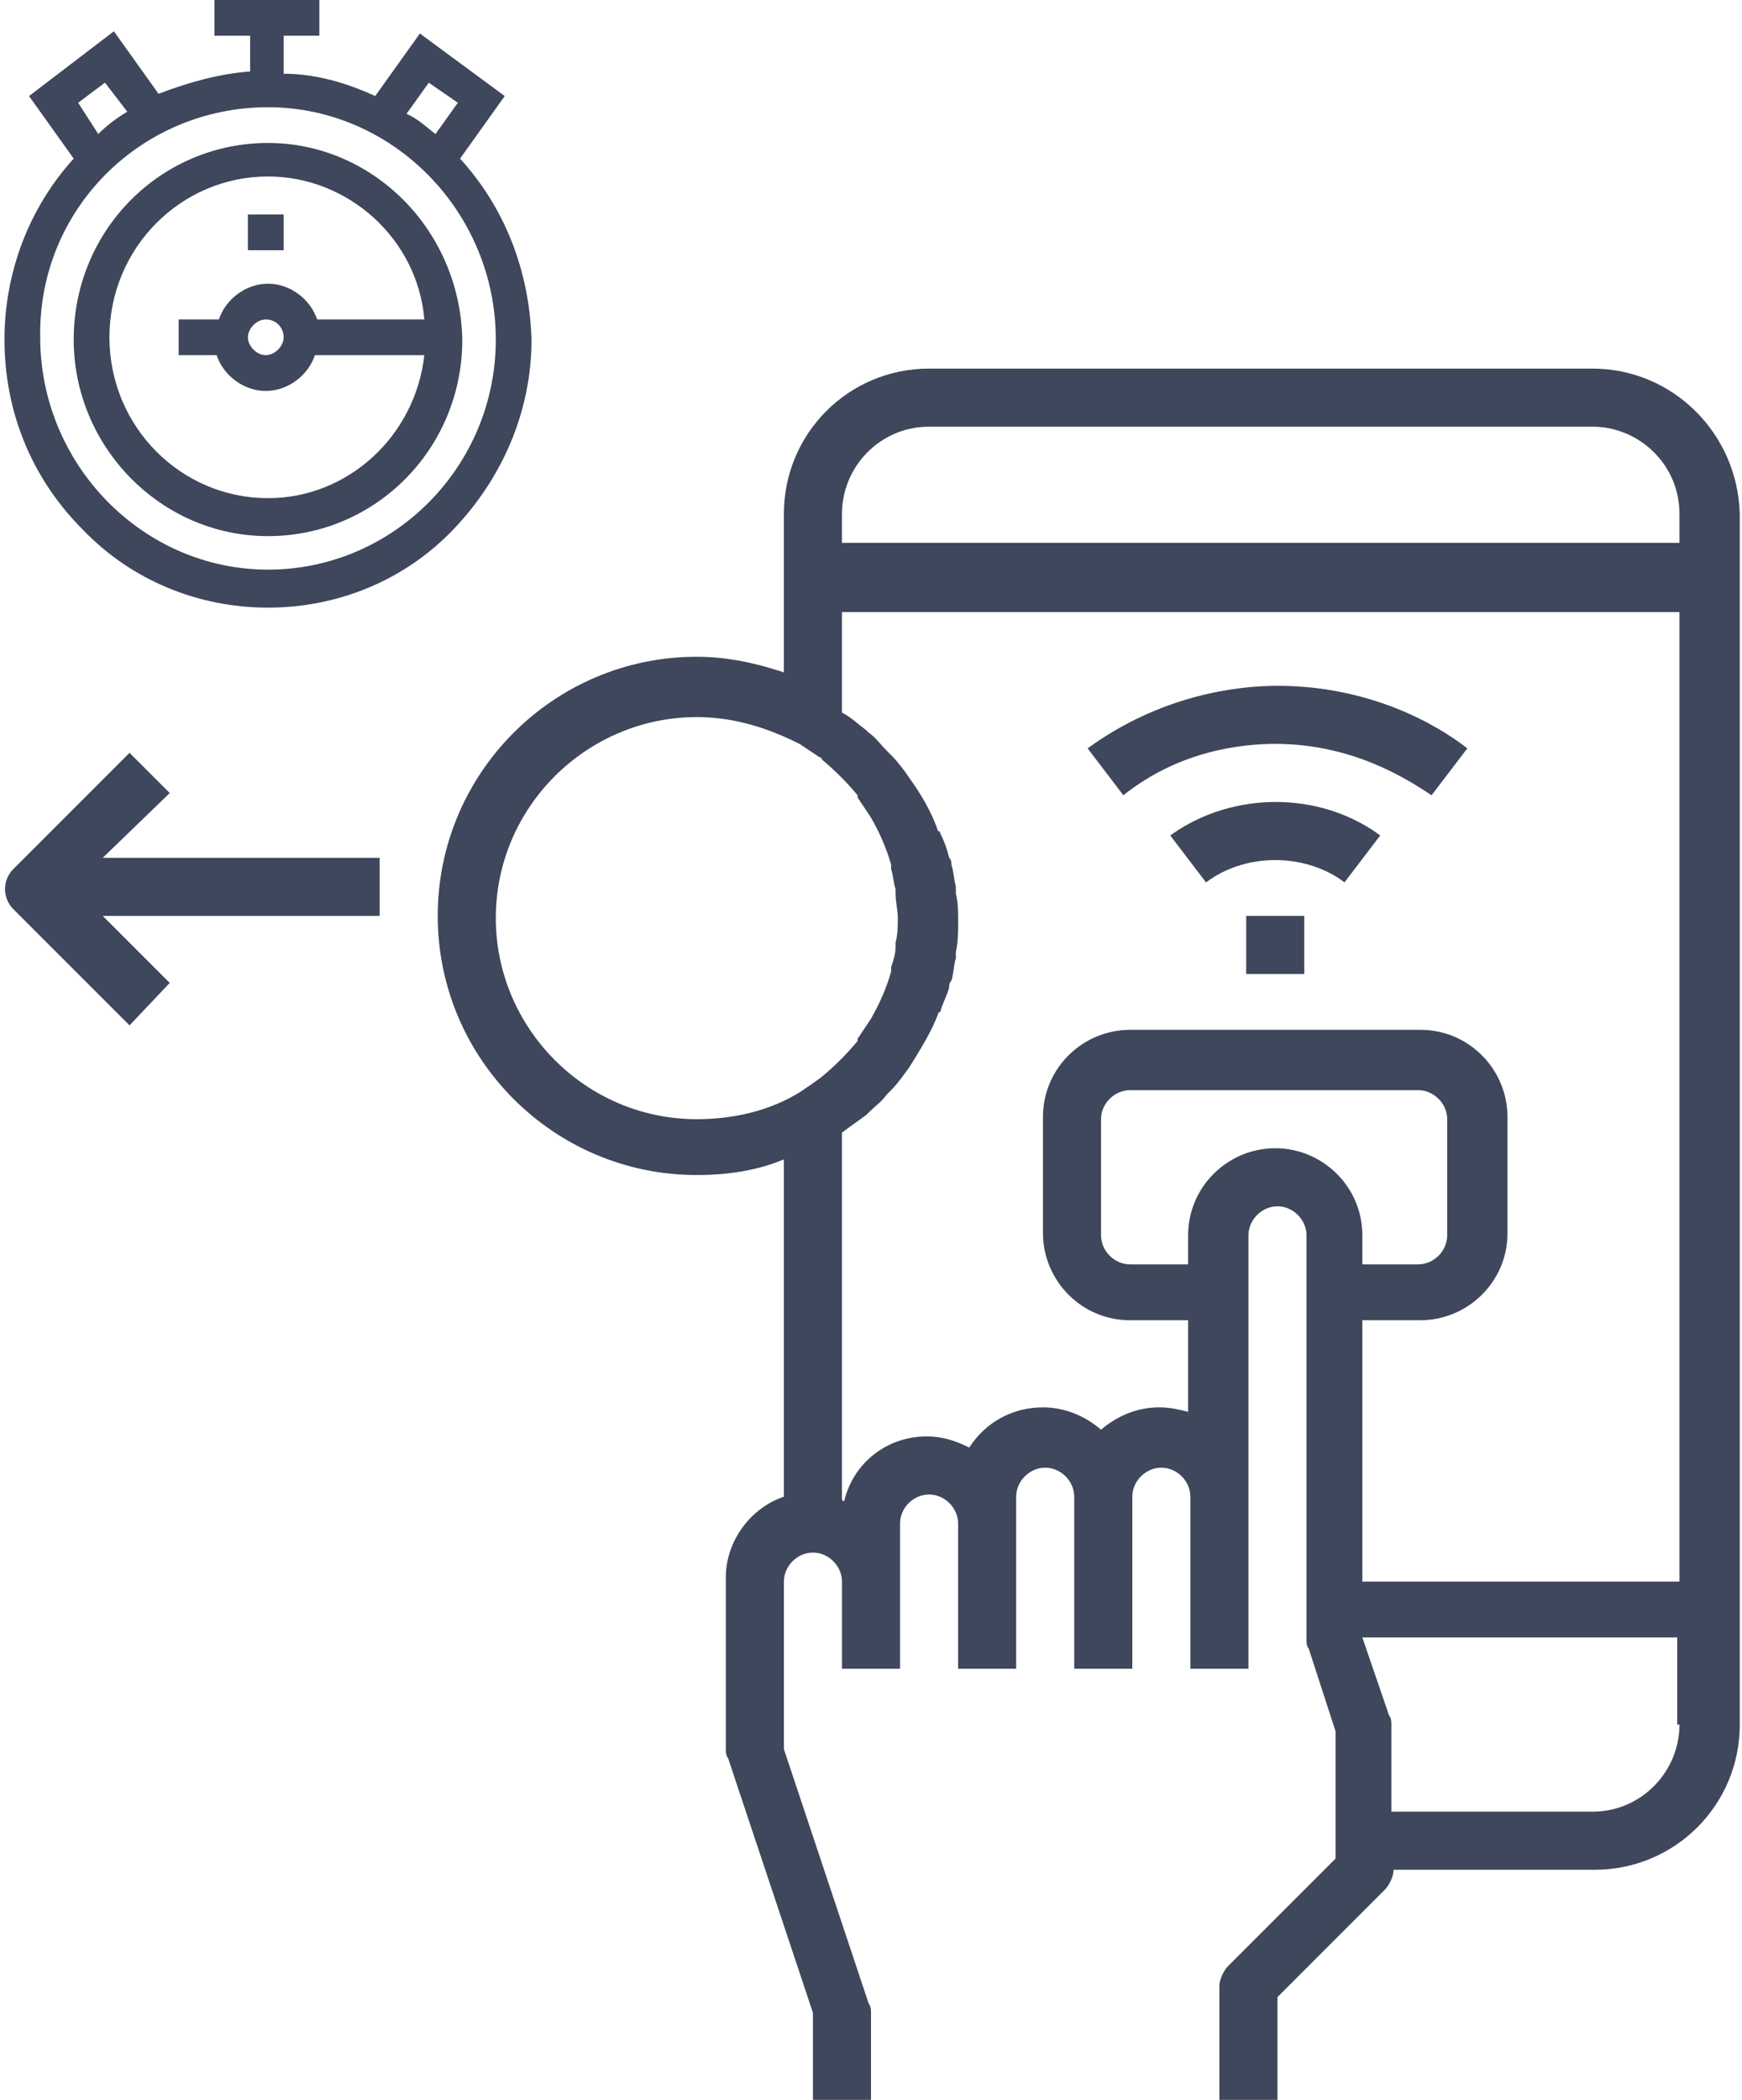 <?xml version="1.0" encoding="utf-8"?>
<!-- Generator: Adobe Illustrator 17.1.0, SVG Export Plug-In . SVG Version: 6.00 Build 0)  -->
<!DOCTYPE svg PUBLIC "-//W3C//DTD SVG 1.1//EN" "http://www.w3.org/Graphics/SVG/1.1/DTD/svg11.dtd">
<svg version="1.1" id="Layer_1" xmlns="http://www.w3.org/2000/svg" xmlns:xlink="http://www.w3.org/1999/xlink" x="0px" y="0px"
	 viewBox="0 0 78 94" enable-background="new 0 0 78 94" xml:space="preserve">
<g>
	<g>
		<path fill="#3E475B" d="M20.6,7.1l2-2.8l-3.8-2.8l-2,2.8c-1.3-0.6-2.7-1-4.1-1V1.6h1.6V0H9.6v1.6h1.6v1.6c-1.4,0.1-2.8,0.5-4.1,1
			l-2-2.8L1.3,4.3l2,2.8c-2,2.2-3.1,5.1-3.1,8.1c0,3.2,1.2,6.2,3.5,8.5c2.2,2.3,5.2,3.5,8.3,3.5c3.1,0,6.1-1.2,8.3-3.5
			c2.2-2.3,3.5-5.3,3.5-8.5C23.7,12.1,22.6,9.3,20.6,7.1z M19.2,3.7l1.3,0.9L19.5,6c-0.4-0.3-0.8-0.7-1.3-0.9L19.2,3.7z M4.7,3.7
			L5.7,5C5.2,5.3,4.8,5.6,4.4,6L3.5,4.6L4.7,3.7z M12,25.5c-5.6,0-10.2-4.7-10.2-10.4C1.7,9.4,6.3,4.8,12,4.8
			c5.6,0,10.2,4.7,10.2,10.4C22.2,20.9,17.6,25.5,12,25.5z M12,6.4c-4.8,0-8.7,3.9-8.7,8.8c0,4.8,3.9,8.8,8.7,8.8
			c4.8,0,8.7-3.9,8.7-8.8C20.6,10.3,16.7,6.4,12,6.4z M12,22.3c-3.9,0-7.1-3.2-7.1-7.2c0-4,3.2-7.2,7.1-7.2c3.6,0,6.7,2.8,7,6.4
			h-4.8c-0.3-0.9-1.2-1.6-2.2-1.6c-1,0-1.9,0.7-2.2,1.6H8v1.6h1.7c0.3,0.9,1.2,1.6,2.2,1.6c1,0,1.9-0.7,2.2-1.6H19
			C18.6,19.5,15.6,22.3,12,22.3z M12.7,15.1c0,0.4-0.4,0.8-0.8,0.8c-0.4,0-0.8-0.4-0.8-0.8c0-0.4,0.4-0.8,0.8-0.8
			C12.4,14.3,12.7,14.7,12.7,15.1z M12.7,9.6h-1.6v1.6h1.6V9.6z"/>
	</g>
</g>
<g>
	<g>
		<path fill="#3E475B" d="M71.3,16.5H41.6c-3.6,0-6.5,2.9-6.5,6.5v7.1c-1.2-0.4-2.5-0.7-3.9-0.7c-6.4,0-11.6,5.2-11.6,11.6
			c0,6.4,5.2,11.6,11.6,11.6c1.4,0,2.7-0.2,3.9-0.7v15.1c-1.5,0.5-2.6,2-2.6,3.6v7.7c0,0.1,0,0.3,0.1,0.4l3.8,11.4V94H39v-3.9
			c0-0.1,0-0.3-0.1-0.4l-3.8-11.4v-7.5c0-0.7,0.6-1.3,1.3-1.3c0.7,0,1.3,0.6,1.3,1.3v3.9h2.6v-6.5c0-0.7,0.6-1.3,1.3-1.3
			c0.7,0,1.3,0.6,1.3,1.3v6.5h2.6v-7.7c0-0.7,0.6-1.3,1.3-1.3c0.7,0,1.3,0.6,1.3,1.3v7.7h2.6v-7.7c0-0.7,0.6-1.3,1.3-1.3
			c0.7,0,1.3,0.6,1.3,1.3v7.7h2.6V55.3c0-0.7,0.6-1.3,1.3-1.3c0.7,0,1.3,0.6,1.3,1.3v18.1c0,0.1,0,0.3,0.1,0.4l1.2,3.7v5.7l-4.8,4.8
			c-0.2,0.2-0.4,0.6-0.4,0.9V94h2.6v-4.6l4.8-4.8c0.2-0.2,0.4-0.6,0.4-0.9h9c3.6,0,6.5-2.9,6.5-6.5V23
			C77.8,19.4,74.9,16.5,71.3,16.5z M36.8,48.2C36.8,48.2,36.7,48.2,36.8,48.2c-0.4,0.3-0.7,0.5-1,0.7c-1.3,0.8-2.9,1.2-4.6,1.2
			c-5,0-9-4.1-9-9c0-5,4.1-9,9-9c1.7,0,3.2,0.5,4.6,1.2c0.3,0.2,0.6,0.4,0.9,0.6c0,0,0.1,0,0.1,0.1c0.6,0.5,1.1,1,1.6,1.6
			c0,0,0,0,0,0.1c0.2,0.3,0.4,0.6,0.6,0.9c0,0,0,0,0,0c0.4,0.7,0.7,1.4,0.9,2.1c0,0.1,0,0.1,0,0.2c0.1,0.3,0.1,0.6,0.2,0.9
			c0,0.1,0,0.2,0,0.2c0,0.4,0.1,0.7,0.1,1.1c0,0.4,0,0.7-0.1,1.1c0,0.1,0,0.2,0,0.2c0,0.3-0.1,0.6-0.2,0.9c0,0.1,0,0.1,0,0.2
			c-0.2,0.7-0.5,1.4-0.9,2.1c0,0,0,0,0,0c-0.2,0.3-0.4,0.6-0.6,0.9c0,0,0,0,0,0.1C37.9,47.2,37.4,47.7,36.8,48.2z M57.1,51.4
			c-2.1,0-3.9,1.7-3.9,3.9v1.3h-2.6c-0.7,0-1.3-0.6-1.3-1.3v-5.2c0-0.7,0.6-1.3,1.3-1.3h12.9c0.7,0,1.3,0.6,1.3,1.3v5.2
			c0,0.7-0.6,1.3-1.3,1.3H61v-1.3C61,53.1,59.2,51.4,57.1,51.4z M75.2,77.2c0,2.1-1.7,3.9-3.9,3.9h-9v-3.9c0-0.1,0-0.3-0.1-0.4
			L61,73.3h14.1V77.2z M75.2,70.8H61V59.1h2.6c2.1,0,3.9-1.7,3.9-3.9v-5.2c0-2.1-1.7-3.9-3.9-3.9H50.6c-2.1,0-3.9,1.7-3.9,3.9v5.2
			c0,2.1,1.7,3.9,3.9,3.9h2.6v4.1c-0.4-0.1-0.8-0.2-1.3-0.2c-1,0-1.9,0.4-2.6,1c-0.7-0.6-1.6-1-2.6-1c-1.4,0-2.6,0.7-3.3,1.8
			c-0.6-0.3-1.2-0.5-1.9-0.5c-1.8,0-3.3,1.2-3.7,2.9c0,0,0,0,0,0c0,0-0.1,0-0.1-0.1V50.7c0.4-0.3,0.7-0.5,1.1-0.8
			c0,0,0.1-0.1,0.1-0.1c0.3-0.3,0.6-0.5,0.8-0.8c0.1-0.1,0.1-0.1,0.2-0.2c0.3-0.3,0.5-0.6,0.8-1c0,0,0,0,0,0c0.5-0.8,1-1.6,1.3-2.4
			c0,0,0-0.1,0.1-0.1c0.1-0.4,0.3-0.7,0.4-1.1c0-0.1,0-0.2,0.1-0.3c0.1-0.3,0.1-0.7,0.2-1c0-0.1,0-0.2,0-0.3
			c0.1-0.4,0.1-0.9,0.1-1.3c0-0.5,0-0.9-0.1-1.3c0-0.1,0-0.2,0-0.3c-0.1-0.4-0.1-0.7-0.2-1c0-0.1,0-0.2-0.1-0.3
			c-0.1-0.4-0.2-0.7-0.4-1.1c0,0,0-0.1-0.1-0.1c-0.3-0.9-0.8-1.7-1.3-2.4c0,0,0,0,0,0c-0.2-0.3-0.5-0.7-0.8-1
			c-0.1-0.1-0.1-0.1-0.2-0.2c-0.3-0.3-0.5-0.6-0.8-0.8c0,0-0.1-0.1-0.1-0.1c-0.4-0.3-0.7-0.6-1.1-0.8v-4.5h37.5V70.8z M75.2,24.3
			H37.7V23c0-2.1,1.7-3.9,3.9-3.9h29.7c2.1,0,3.9,1.7,3.9,3.9V24.3z M7.6,35.5l-1.8-1.8l-5.2,5.2c-0.5,0.5-0.5,1.3,0,1.8l5.2,5.2
			L7.6,44l-3-3H17v-2.6H4.6L7.6,35.5z M52.4,37.4l1.6,2.1c1.2-0.9,2.5-1,3.1-1c1.5,0,2.6,0.6,3.1,1l1.6-2.1
			c-0.8-0.6-2.4-1.5-4.7-1.5C56.1,35.9,54.2,36.1,52.4,37.4z M57.1,33.3c3.4,0,5.8,1.5,7,2.3l1.6-2.1c-1.4-1.1-4.4-2.8-8.5-2.8
			c-1.8,0-5.2,0.4-8.5,2.8l1.6,2.1C52.8,33.6,55.6,33.3,57.1,33.3z M55.8,43.6h2.6V41h-2.6V43.6z"/>
	</g>
</g>
</svg>
